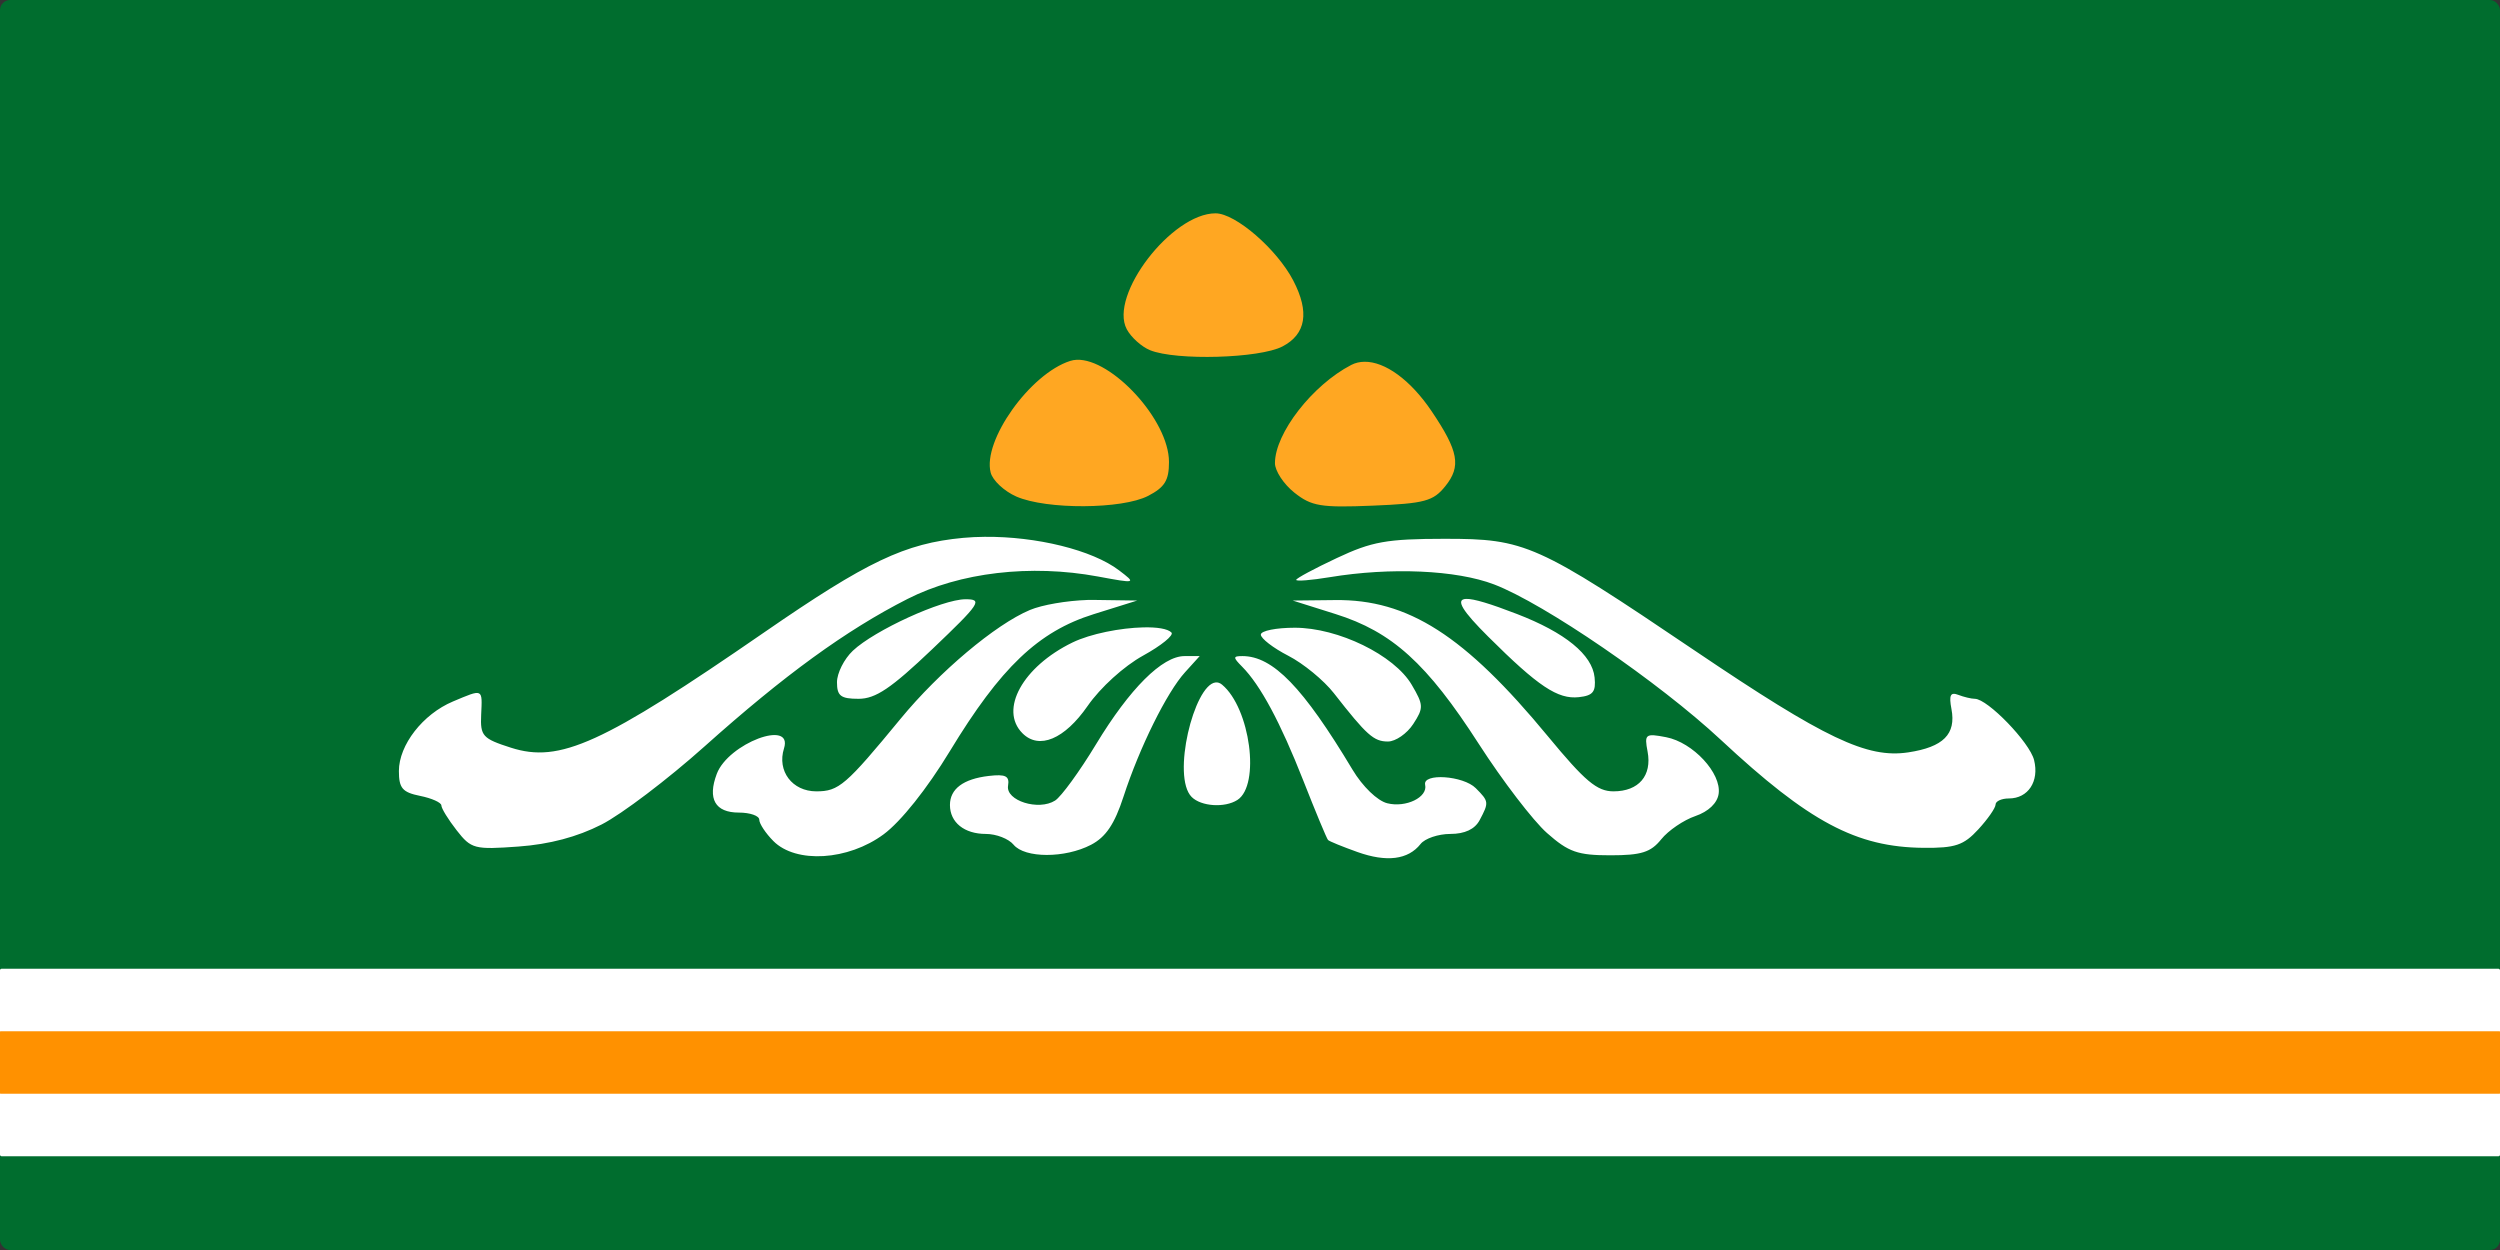 <?xml version="1.0" encoding="UTF-8" standalone="no"?>
<!-- Created with Inkscape (http://www.inkscape.org/) -->

<svg
   xmlns:dc="http://purl.org/dc/elements/1.1/"
   xmlns:cc="http://creativecommons.org/ns#"
   xmlns:rdf="http://www.w3.org/1999/02/22-rdf-syntax-ns#"
   xmlns:svg="http://www.w3.org/2000/svg"
   xmlns="http://www.w3.org/2000/svg"
   xmlns:sodipodi="http://sodipodi.sourceforge.net/DTD/sodipodi-0.dtd"
   xmlns:inkscape="http://www.inkscape.org/namespaces/inkscape"
   width="800"
   height="400"
   id="svg2"
   version="1.1"
   inkscape:version="0.91 r13725"
   sodipodi:docname="Tov_aymag_flag.svg">
  <rect width="100%" height="100%" fill="#333333" stroke="none"/>
  <defs
     id="defs4" />
  <sodipodi:namedview
     id="base"
     pagecolor="#ffffff"
     bordercolor="#666666"
     borderopacity="1.0"
     inkscape:pageopacity="0.0"
     inkscape:pageshadow="2"
     inkscape:zoom="0.53516382"
     inkscape:cx="591.03129"
     inkscape:cy="75.33932"
     inkscape:document-units="px"
     inkscape:current-layer="g3827"
     showgrid="false"
     inkscape:window-width="1515"
     inkscape:window-height="922"
     inkscape:window-x="-194"
     inkscape:window-y="31"
     inkscape:window-maximized="0"
     fit-margin-top="0"
     fit-margin-left="0"
     fit-margin-right="0"
     fit-margin-bottom="0"
     showguides="true"
     inkscape:guide-bbox="true"
     inkscape:showpageshadow="false"
     borderlayer="true">
    <sodipodi:guide
       position="389.781,400"
       orientation="1,0"
       id="guide4146"
       inkscape:label=""
       inkscape:color="rgb(0,0,255)" />
  </sodipodi:namedview>
  <g
     inkscape:label="Layer 1"
     inkscape:groupmode="layer"
     id="layer1"
     transform="translate(7.855,-452.352)">
    <rect
       rx="3.249"
       style="fill:#006d2e;fill-opacity:1;fill-rule:nonzero;stroke:none"
       id="rect2996"
       width="800"
       height="400"
       x="-7.855"
       y="452.352"
       ry="3.249" />
    <rect
       rx="0.487"
       ry="0.487"
       y="762.352"
       x="-7.855"
       height="60"
       width="800"
       id="rect3026"
       style="fill:#ffffff;fill-opacity:1;fill-rule:nonzero;stroke:none" />
    <rect
       rx="0.162"
       style="fill:#ff9100;fill-opacity:1;fill-rule:nonzero;stroke:none"
       id="rect3028"
       width="800"
       height="20"
       x="-7.855"
       y="782.352"
       ry="0.162" />
    <g
       id="g3827"
       transform="matrix(1.195,0,0,1.195,1959.992,402.637)">
      <path
         id="rect3823"
         transform="translate(-7.855,452.352)"
         d="m -1375.156,-267 c -1.966,0.018 -3.925,0.105 -5.813,0.281 -15.578,1.458 -25.716,6.295 -53.187,25.25 -43.423,29.962 -54.809,35.139 -67.906,30.938 -7.593,-2.435 -8.226,-3.123 -7.969,-8.812 0.321,-7.112 0.617,-7.003 -7.563,-3.562 -8.046,3.385 -14.469,11.633 -14.469,18.625 0,4.593 0.952,5.703 5.688,6.656 3.122,0.629 5.688,1.787 5.688,2.562 0,0.775 1.837,3.768 4.094,6.656 3.897,4.988 4.737,5.202 16.563,4.344 8.294,-0.602 15.716,-2.567 22.25,-5.906 5.395,-2.757 17.782,-12.153 27.531,-20.875 21.372,-19.121 37.932,-31.161 54.406,-39.531 14.009,-7.118 32.952,-9.336 50.969,-6 10.258,1.9 10.289,1.885 5.688,-1.625 -7.2,-5.492 -22.21,-9.125 -35.969,-9 z m 123.094,0.531 c -15.513,0.017 -19.454,0.743 -28.844,5.156 -5.983,2.812 -10.875,5.428 -10.875,5.844 0,0.416 4.026,0.1 8.969,-0.719 16.324,-2.705 33.934,-1.925 44.031,1.938 13.446,5.144 44.159,26.192 60.687,41.594 23.657,22.044 36.318,28.778 54.313,28.938 8.471,0.075 10.735,-0.678 14.656,-4.938 2.552,-2.772 4.625,-5.762 4.625,-6.656 0,-0.895 1.609,-1.625 3.562,-1.625 5.162,0 8.172,-4.576 6.75,-10.281 -1.185,-4.752 -12.458,-16.406 -15.875,-16.406 -0.919,0 -2.924,-0.478 -4.438,-1.062 -2.092,-0.808 -2.517,0.1 -1.812,3.812 1.274,6.712 -2.174,10.176 -11.562,11.594 -11.026,1.665 -22.248,-3.665 -57.031,-27.156 -42.501,-28.703 -45.502,-30.055 -67.156,-30.031 z m 5.781,16.094 c -3.014,0.105 -0.882,3.333 5.906,10.094 13.403,13.348 18.633,16.829 24.281,16.219 3.806,-0.411 4.611,-1.449 4.219,-5.281 -0.623,-6.092 -7.867,-12.012 -20.812,-17 -7.061,-2.72 -11.532,-4.103 -13.594,-4.031 z m -134.063,0.094 c -6.244,0.023 -24.348,8.302 -30.156,13.781 -2.341,2.209 -4.25,6.001 -4.25,8.438 0,3.669 0.999,4.438 5.781,4.438 4.556,0 8.712,-2.794 19.75,-13.312 12.861,-12.255 13.566,-13.361 8.875,-13.344 z m 32.719,0.188 c -5.614,0.189 -12.171,1.3 -15.469,2.688 -9.23,3.883 -24.254,16.529 -34.625,29.125 -14.682,17.831 -16.537,19.438 -22.562,19.438 -6.458,0 -10.565,-5.446 -8.656,-11.5 2.499,-7.928 -14.924,-1.334 -18,6.812 -2.533,6.707 -0.435,10.375 5.906,10.375 3.01,0 5.469,0.859 5.469,1.906 0,1.048 1.7,3.624 3.781,5.719 6.049,6.09 20.017,5.232 29.531,-1.812 4.605,-3.409 11.592,-12.156 17.719,-22.25 13.616,-22.433 23.688,-32.05 38.5,-36.688 l 11.687,-3.656 -10.937,-0.156 c -0.752,-0.012 -1.542,-0.027 -2.344,0 z m 66.25,0.031 -11.344,0.125 11.406,3.594 c 15.201,4.765 24.539,13.211 38.438,34.812 6.327,9.834 14.534,20.559 18.25,23.844 5.786,5.115 8.232,5.969 16.969,5.969 8.297,0 10.821,-0.796 13.625,-4.281 1.897,-2.357 6.003,-5.15 9.125,-6.219 3.525,-1.207 5.893,-3.471 6.25,-5.969 0.788,-5.506 -6.872,-13.769 -14.063,-15.156 -5.567,-1.074 -5.855,-0.824 -4.969,3.844 1.225,6.45 -2.37,10.656 -9.125,10.656 -4.413,0 -7.616,-2.694 -17.594,-14.781 -22.283,-26.994 -37.419,-36.672 -56.969,-36.438 z m -51.344,7.312 c -6.036,0.137 -14.107,1.678 -19,4.062 -13.293,6.479 -19.628,17.985 -13.375,24.281 4.45,4.48 11.275,1.622 17.469,-7.312 3.407,-4.914 9.747,-10.663 14.844,-13.469 4.89,-2.691 8.302,-5.474 7.594,-6.188 -1.024,-1.031 -3.909,-1.457 -7.531,-1.375 z m 40.563,0.094 c -4.998,0 -9.094,0.817 -9.094,1.844 0,1.026 3.312,3.586 7.344,5.656 4.031,2.071 9.524,6.581 12.219,10.031 8.804,11.276 10.679,12.938 14.469,12.938 2.057,0 5.109,-2.118 6.781,-4.688 2.817,-4.328 2.775,-5.079 -0.406,-10.5 -4.664,-7.949 -19.687,-15.281 -31.312,-15.281 z m -29.531,7.594 c -5.953,0 -14.664,8.691 -23.719,23.656 -4.372,7.226 -9.3,13.991 -10.938,15.031 -4.429,2.813 -13.256,0.027 -12.594,-3.969 0.432,-2.608 -0.642,-3.151 -5.156,-2.625 -6.841,0.797 -10.406,3.475 -10.406,7.781 0,4.67 3.849,7.75 9.625,7.75 2.786,0 6.111,1.304 7.406,2.875 3.013,3.655 13.763,3.669 20.75,0.031 3.956,-2.06 6.304,-5.546 8.688,-12.875 4.271,-13.134 11.611,-27.978 16.5,-33.344 l 3.906,-4.312 -4.062,0 z m 15.5,0 c -2.541,0 -2.55,0.34 -0.094,2.812 4.914,4.948 10.257,14.9 16.406,30.531 3.297,8.381 6.273,15.548 6.625,15.906 0.352,0.359 3.896,1.799 7.875,3.219 7.817,2.79 13.578,2.066 16.906,-2.156 1.155,-1.466 4.738,-2.688 7.969,-2.688 3.871,0 6.553,-1.26 7.844,-3.688 2.533,-4.765 2.486,-5.021 -1.031,-8.562 -3.355,-3.378 -14.29,-4.108 -13.562,-0.906 0.756,3.33 -5.15,6.202 -10.156,4.938 -2.645,-0.668 -6.588,-4.477 -9.281,-8.969 -13.241,-22.088 -21.326,-30.438 -29.5,-30.438 z m -7.219,7.062 c -5.757,0.723 -11.753,25.241 -6.375,30.656 2.537,2.555 8.871,2.976 12.25,0.812 6.188,-3.963 3.457,-24.566 -4.094,-30.875 -0.577,-0.482 -1.186,-0.669 -1.781,-0.594 z"
         style="fill:#ffffff;fill-opacity:1;fill-rule:nonzero;stroke:none"
         inkscape:connector-curvature="0" />
      <path
         id="path3050"
         transform="translate(-7.855,452.352)"
         d="m -1313.375,-353.625 c -11.752,0 -28.598,21.971 -23.781,31.031 1.152,2.167 3.977,4.703 6.25,5.625 6.967,2.826 29.308,2.191 35.437,-1 6.327,-3.294 7.302,-9.209 2.906,-17.656 -4.374,-8.406 -15.465,-18 -20.812,-18 z m -37.156,39.219 c -0.621,0.023 -1.221,0.133 -1.781,0.312 -10.731,3.429 -23.5,21.366 -21.281,29.906 0.548,2.111 3.644,4.99 6.875,6.406 8.063,3.534 28.377,3.424 35.313,-0.188 4.44,-2.312 5.562,-4.15 5.562,-9.062 0,-11.281 -15.377,-27.725 -24.687,-27.375 z m 77.031,0.531 c -1.26,0.017 -2.446,0.281 -3.531,0.844 -10.411,5.396 -20.438,18.299 -20.438,26.312 0,2.071 2.357,5.639 5.219,7.906 4.578,3.628 7.087,4.042 20.969,3.469 13.934,-0.575 16.205,-1.199 19.437,-5.219 4.29,-5.333 3.554,-9.364 -3.687,-20.094 -5.673,-8.407 -12.507,-13.292 -17.969,-13.219 z"
         style="fill:#ffa722;fill-opacity:1;fill-rule:nonzero;stroke:none"
         inkscape:connector-curvature="0" />
    </g>
  </g>
</svg>

